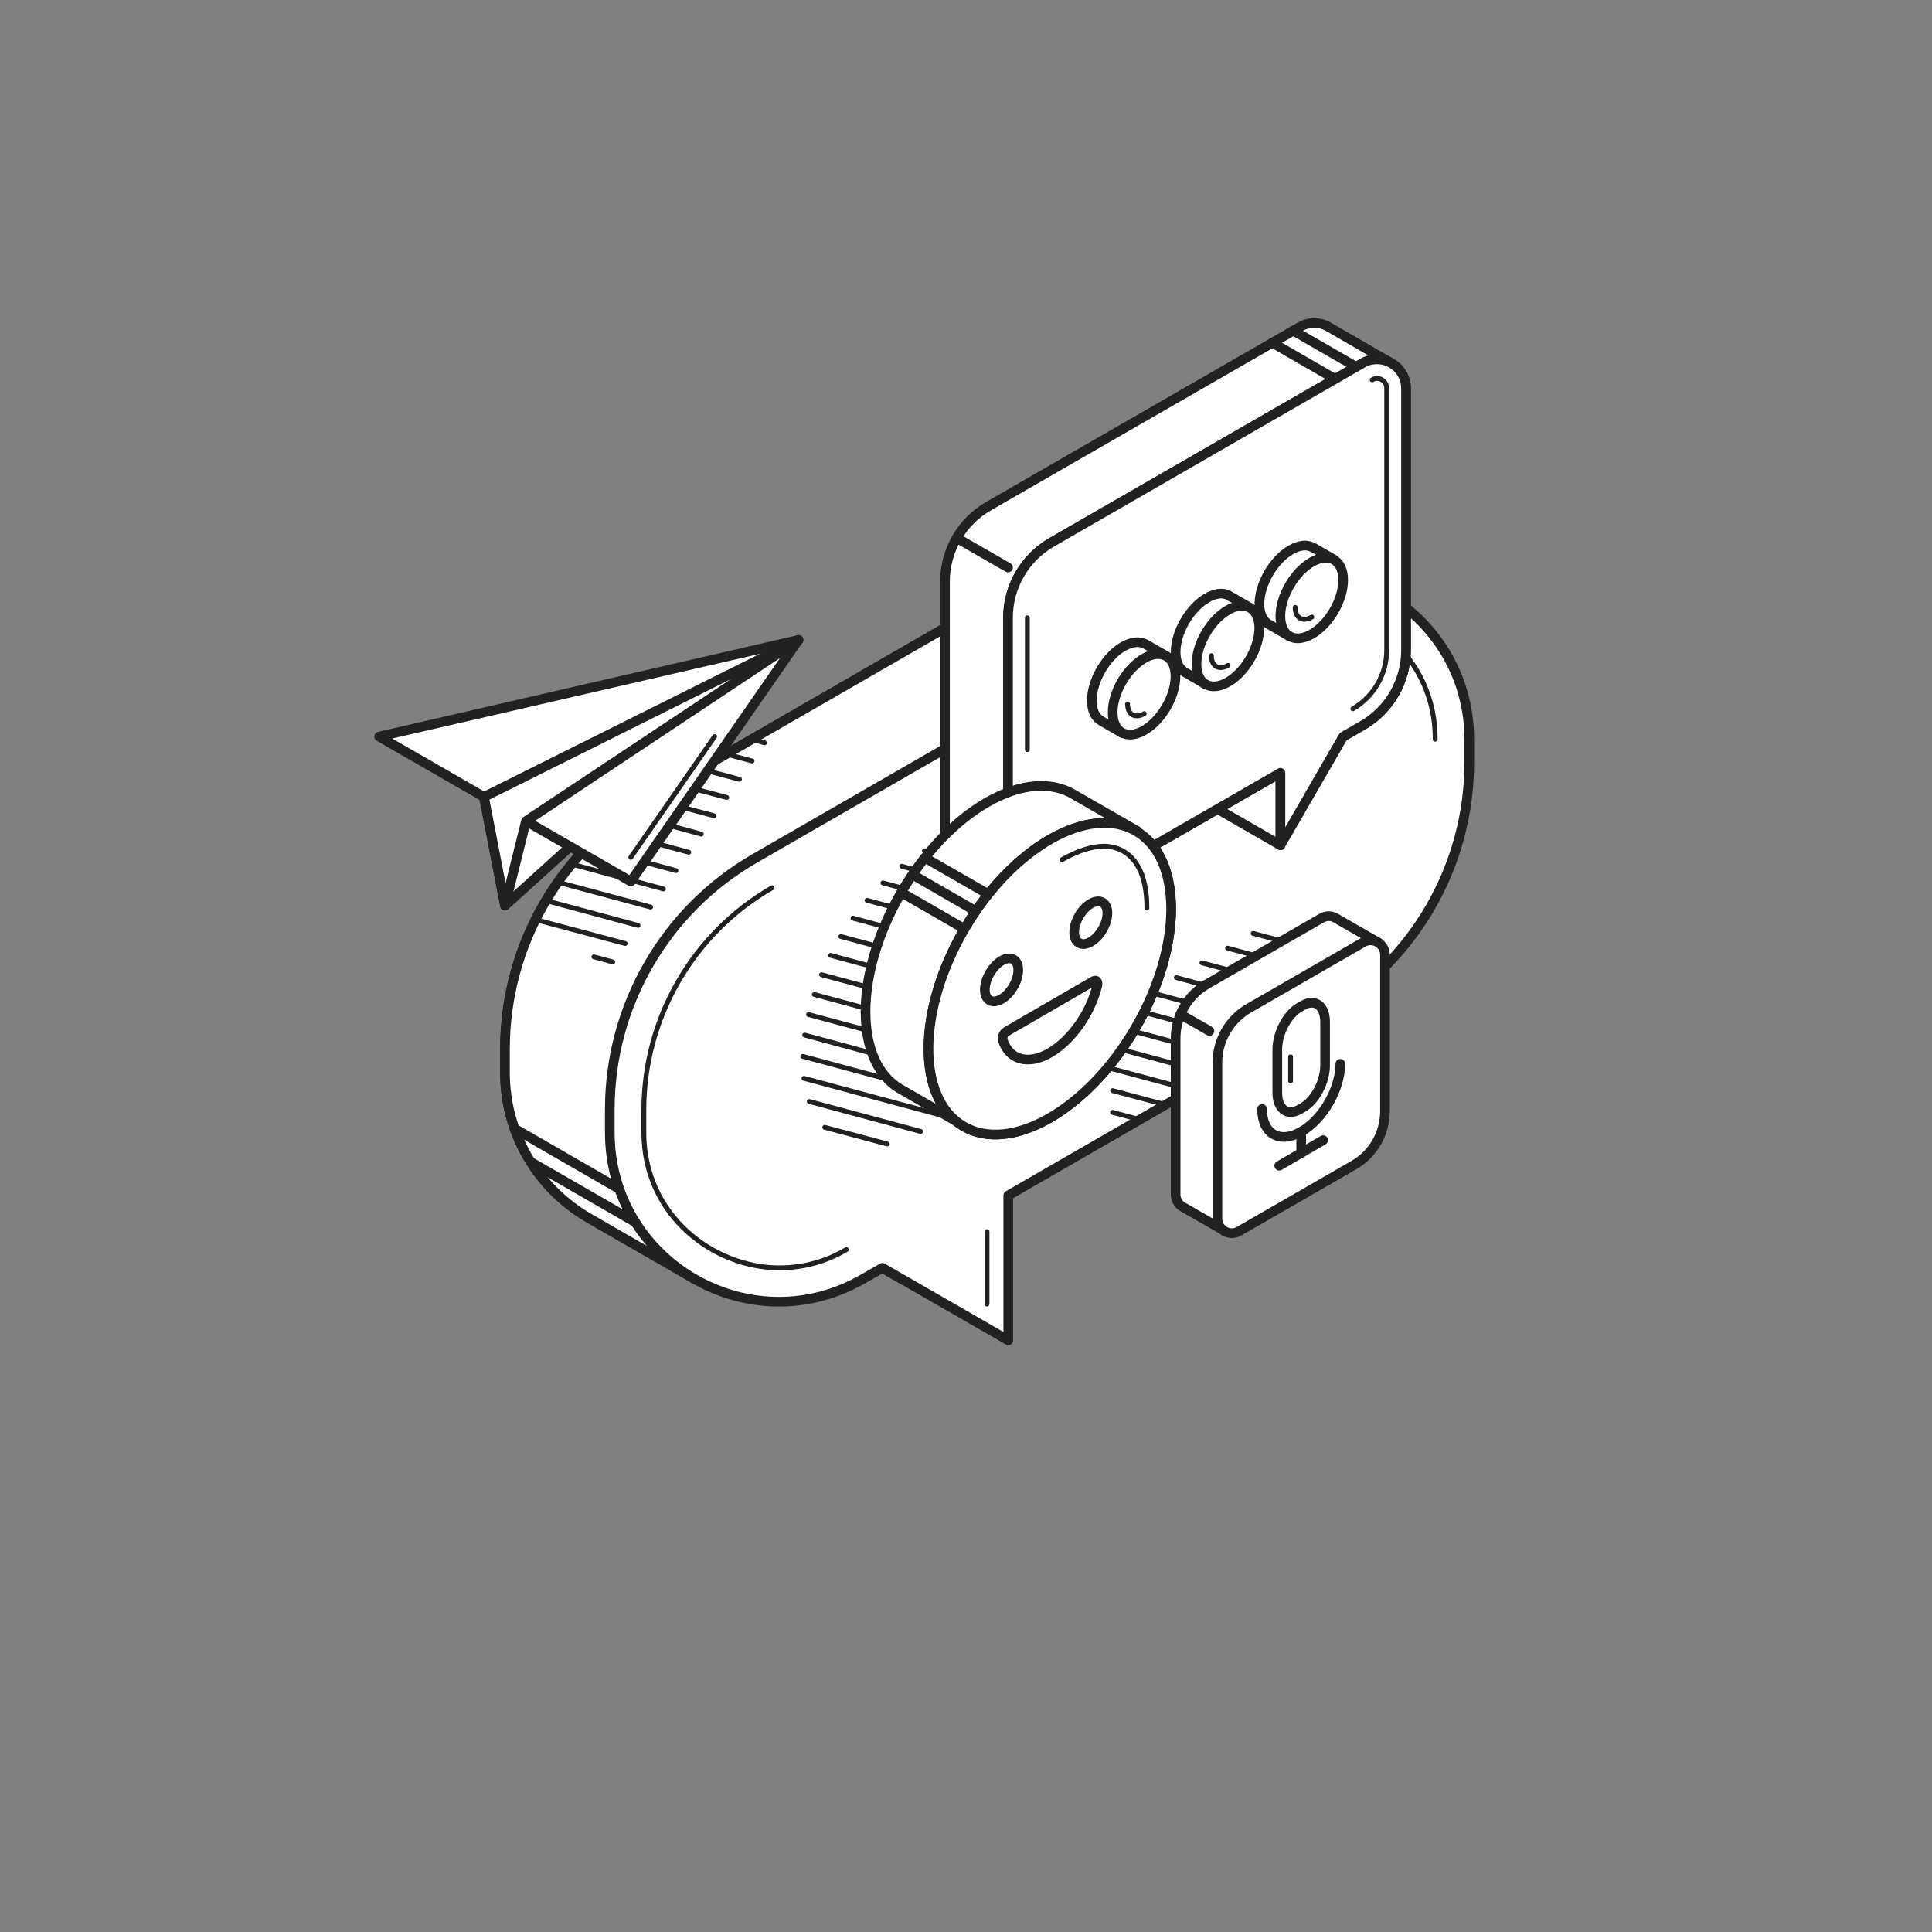 <?xml version="1.0" encoding="utf-8"?>
<!-- Generator: Adobe Illustrator 23.0.1, SVG Export Plug-In . SVG Version: 6.00 Build 0)  -->
<svg version="1.1" id="Isolation_Mode" xmlns="http://www.w3.org/2000/svg" xmlns:xlink="http://www.w3.org/1999/xlink" x="0px"
	 y="0px" viewBox="0 0 800 800" style="enable-background:new 0 0 800 800;" xml:space="preserve">
<rect x="0" y="0" width="800" height="800" fill="#808080" stroke="none"/>
<style type="text/css">
	.st0{fill:#FFFFFF;stroke:#212121;stroke-width:4;stroke-linecap:round;stroke-linejoin:round;}
	.st1{fill:none;stroke:#212121;stroke-width:2;stroke-linecap:round;stroke-linejoin:round;}
	.st2{fill:none;}
	.st3{fill:none;stroke:#212121;stroke-width:4;stroke-linecap:round;stroke-linejoin:round;}
</style>
<title>icon_isometr</title>
<polygon class="st0" points="374,530 321.9,500 374,470 " />
<path class="st0" d="M573,245.3l-43-24.8l-0.2-0.1l-0.2-0.1l0,0c-21.6-12.5-48.1-12.4-69.7,0.1l-190.7,110
	c-37.2,21.4-60.1,61.1-60.1,104v9.5c-0.1,25.2,13.4,48.4,35.3,60.8l0,0l43.4,25l8.3-17.8c6.3-1.6,12.4-4.1,18-7.4l190.7-109.9
	c37.2-21.4,60.1-61.1,60.1-104v-9.5c0-9.6-1.9-19.1-5.7-27.9L573,245.3z" />
<path class="st0" d="M559.2,253.3c3.8,8.8,5.7,18.3,5.7,27.9v9.5c0,42.9-22.9,82.6-60.1,104L314.1,504.5c-5.6,3.3-11.7,5.7-18,7.4
	l-8.3,17.8l-43.4-25c-21.9-12.4-35.4-35.6-35.3-60.8v-9.5c0-42.9,22.9-82.6,60.1-104l190.7-109.9c10.6-6.2,22.6-9.4,34.9-9.4
	c12.2,0,24.2,3.2,34.8,9.3l0.2,0.1l0.2,0.1l43,24.8L559.2,253.3z" />
<path class="st1" d="M503.3,245.5L312.6,355.4c-37.2,21.4-60.1,61.1-60.1,104v9.5c0,53.9,58.3,87.6,105,60.6l190.7-109.9
	c37.2-21.4,60.1-61.1,60.1-104v-9.5C608.2,252.3,550,218.6,503.3,245.5z" />
<path class="st0" d="M503.3,245.5L312.6,355.4c-37.2,21.4-60.1,61.1-60.1,104v9.5c0,53.9,58.3,87.6,105,60.6l7.9-4.5l52.1,30v-60
	l130.8-75.4c37.2-21.4,60.1-61.1,60.1-104v-9.5C608.2,252.3,550,218.6,503.3,245.5z" />
<path class="st1" d="M510.3,257.6c8.4-5,18.1-7.6,27.9-7.6c27,0,56.1,21.5,56.1,56.1" />
<line class="st1" x1="530.1" y1="389.5" x2="518.9" y2="386.5" />
<line class="st1" x1="530.2" y1="398.5" x2="508.3" y2="392.6" />
<line class="st1" x1="530.2" y1="407.4" x2="497.7" y2="398.7" />
<line class="st1" x1="530.2" y1="416.4" x2="487.1" y2="404.8" />
<line class="st1" x1="530.2" y1="425.4" x2="476.5" y2="411" />
<path class="st1" d="M466.7,417.3L466.7,417.3L525,433" />
<line class="st1" x1="514.4" y1="439.1" x2="461.9" y2="425" />
<line class="st1" x1="503.8" y1="445.2" x2="460.7" y2="433.6" />
<polyline class="st1" points="460.7,442.6 493.1,451.3 493.1,451.3 " />
<line class="st1" x1="482.5" y1="457.4" x2="460.7" y2="451.6" />
<line class="st1" x1="471.9" y1="463.6" x2="460.7" y2="460.6" />
<line class="st1" x1="461.3" y1="469.7" x2="460.7" y2="469.5" />
<path class="st2" d="M530.2,390.4V430l-69.4,40v-38.4c0-7.1,3.8-13.8,10-17.3l50.4-29c2.9-1.7,6.5-0.7,8.2,2.2
	C529.9,388.3,530.2,389.3,530.2,390.4z" />
<path class="st1" d="M350.5,517.4c-8.4,5-18,7.6-27.8,7.6l0,0c-27,0-56.1-21.5-56.1-56.1v-9.5c0.1-37.9,20.3-72.9,53.1-91.8" />
<path class="st0" d="M556.2,450v-51.1l14.7-8.5l-17.4-10l0,0c-1.9-1.3-4.3-1.4-6.3-0.2l-47.4,27.3c-8,4.6-13,13.2-13,22.5v64.6
	c0,2.3,1.3,4.4,3.4,5.4l0,0l17.4,10l54.7-31.5l-15.1-8.7C552.9,464.8,556.2,457.6,556.2,450z" />
<path class="st0" d="M560.5,482.5l-47.4,27.3c-2.9,1.7-6.5,0.7-8.2-2.2c-0.5-0.9-0.8-1.9-0.8-3V440c0-9.3,5-17.9,13-22.5l47.4-27.3
	c2.9-1.7,6.5-0.7,8.2,2.2c0.5,0.9,0.8,1.9,0.8,3V460C573.5,469.3,568.6,477.9,560.5,482.5z" />
<polygon class="st3" points="200.4,330 330.6,265 217.8,340 " />
<line class="st3" x1="488.8" y1="420" x2="500.8" y2="426.9" />
<line class="st3" x1="482" y1="212.2" x2="525.4" y2="237.2" />
<line class="st3" x1="497.4" y1="211.1" x2="540.7" y2="236.1" />
<line class="st3" x1="219.7" y1="481.1" x2="263.1" y2="506.1" />
<line class="st3" x1="213" y1="467.3" x2="256.4" y2="492.3" />
<line class="st1" x1="316.6" y1="307.6" x2="311.3" y2="306.1" />
<line class="st1" x1="311.4" y1="315.1" x2="300.6" y2="312.2" />
<line class="st1" x1="306.2" y1="322.7" x2="290" y2="318.4" />
<polyline class="st1" points="279.4,324.5 279.4,324.5 300.9,330.2 " />
<line class="st1" x1="295.7" y1="337.8" x2="268.8" y2="330.6" />
<line class="st1" x1="290.4" y1="345.4" x2="259" y2="336.9" />
<line class="st1" x1="285.2" y1="352.9" x2="250.6" y2="343.6" />
<line class="st1" x1="279.9" y1="360.5" x2="243.1" y2="350.6" />
<line class="st1" x1="274.7" y1="368.1" x2="236.7" y2="357.8" />
<polyline class="st1" points="231,365.3 231,365.3 269.4,375.6 " />
<line class="st1" x1="264.2" y1="383.2" x2="226" y2="372.9" />
<line class="st1" x1="258.9" y1="390.7" x2="221.8" y2="380.8" />
<line class="st1" x1="253.7" y1="398.3" x2="245.9" y2="396.2" />
<path class="st2" d="M321.9,300l-5.3,7.6l-5.2,7.6l-21,30.2l-5.2,7.6l-5.3,7.6l-5.2,7.6l-5.2,7.6l-15.8,22.7l-1.2,1.7l-6.6-3.8
	l-18.5-10.7l-4.9,4.4l-7.4,6.7c0.9-2.7,1.9-5.3,2.9-7.9c1.1-2.7,2.3-5.4,3.6-8s2.7-5.2,4.3-7.8c1.5-2.6,3.2-5.2,4.9-7.6l0,0
	c1.8-2.6,3.7-5,5.7-7.5s4.2-4.8,6.5-7.2c2.4-2.4,4.8-4.8,7.4-7c2.7-2.4,5.5-4.6,8.5-6.7c3.2-2.3,6.4-4.4,9.8-6.4l0.4-0.2l10.2-5.9
	l0,0l10.6-6.1l10.6-6.1l10.6-6.1L321.9,300L321.9,300z" />
<path class="st1" d="M395.7,346.8L395.7,346.8l29.3,7.9" />
<polyline class="st1" points="382.8,352.3 382.8,352.3 430.6,365.1 " />
<line class="st1" x1="432.5" y1="374.6" x2="373.4" y2="358.7" />
<line class="st1" x1="432.8" y1="383.6" x2="365.6" y2="365.6" />
<line class="st1" x1="432" y1="392.4" x2="359" y2="372.8" />
<line class="st1" x1="430.2" y1="400.9" x2="353.2" y2="380.2" />
<line class="st1" x1="427.8" y1="409.2" x2="348.2" y2="387.8" />
<line class="st1" x1="424.6" y1="417.4" x2="343.9" y2="395.6" />
<line class="st1" x1="420.9" y1="425.3" x2="340.2" y2="403.6" />
<polyline class="st1" points="337.2,411.8 337.2,411.8 416.5,433.1 " />
<line class="st1" x1="411.4" y1="440.7" x2="334.8" y2="420.1" />
<line class="st1" x1="405.5" y1="448.1" x2="333.2" y2="428.6" />
<line class="st1" x1="398.8" y1="455.3" x2="332.4" y2="437.4" />
<line class="st1" x1="390.9" y1="462.1" x2="332.9" y2="446.5" />
<line class="st1" x1="381.2" y1="468.5" x2="335.1" y2="456.1" />
<polyline class="st1" points="341.5,466.8 341.5,466.8 367.4,473.7 " />
<ellipse transform="matrix(0.505 -0.863 0.863 0.505 -164.377 533.429)" class="st2" cx="382.7" cy="410" rx="70.8" ry="40.9" />
<path class="st0" d="M575.5,150c0,0-25.6-14.8-26-15l0,0c-3.6-1.8-7.8-1.7-11.3,0.4l-128.9,74.2c-11.1,6.4-18,18.3-18,31.2v108.4
	c0,4.6,2.6,8.7,6.6,10.8l0,0l26,15L575.5,150z" />
<polygon class="st0" points="209.1,375 200.4,330 330.6,265 " />
<polygon class="st0" points="330.6,265 157,305 261.2,365 " />
<line class="st1" x1="261.2" y1="355" x2="295.9" y2="305" />
<polygon class="st0" points="209.1,375 217.8,340 330.6,265 200.4,330 " />
<polygon class="st0" points="495.5,300 530.2,320 530.2,350 495.5,330 " />
<path class="st0" d="M564.2,150.4l-128.8,74.2c-11.1,6.4-18,18.3-18,31.2v108.4c0,6.6,5.4,12,12,12c2.1,0,4.2-0.6,6-1.6l128.8-74.2
	c11.1-6.4,18-18.3,18-31.2V160.8c0-6.6-5.4-12-12-12C568.1,148.8,566,149.3,564.2,150.4z" />
<path class="st0" d="M564.2,150.4l-128.8,74.2c-11.1,6.4-18,18.3-18,31.2v108.4c0,6.6,5.4,12,12,12c2.1,0,4.2-0.6,6-1.6l94.8-54.6
	v30l26-45l8-4.6c11.1-6.4,18-18.3,18-31.2V160.8c0-6.6-5.4-12-12-12C568,148.8,566,149.3,564.2,150.4z" />
<path class="st0" d="M517.7,251.7l-8.7-5l0,0l-0.1-0.1l0,0c-2.4-1.3-5.5-1.1-9.1,1c-7.2,4.1-13,14.2-13,22.4c0,4.2,1.5,7.1,3.9,8.4
	l0,0l8.8,5.1L517.7,251.7z" />
<path class="st0" d="M552.4,231.7l-8.7-5l0,0h-0.1l0,0c-2.3-1.3-5.5-1.1-9.1,1c-7.2,4.1-13,14.2-13,22.4c0,4.2,1.5,7.1,3.9,8.4l0,0
	l8.8,5.1L552.4,231.7z" />
<line class="st3" x1="396.2" y1="222.8" x2="417.4" y2="235" />
<ellipse transform="matrix(0.505 -0.863 0.863 0.505 55.186 591.386)" class="st0" cx="543.2" cy="247.6" rx="18.3" ry="10.6" />
<path class="st0" d="M470.9,344.1l-26.1-15l0,0c-9.1-5.6-22-5-36.2,3.2c-27.7,16-50.2,54.8-50.2,86.6c0,15.5,5.3,26.5,14,31.8l0,0
	l0.4,0.2l0.5,0.3l25.1,14.5L470.9,344.1z" />
<path class="st1" d="M543.2,255.5c-3.8,2.2-6.9,0.4-6.9-4" />
<ellipse transform="matrix(0.505 -0.863 0.863 0.505 20.797 571.278)" class="st0" cx="508.5" cy="267.5" rx="18.3" ry="10.6" />
<path class="st0" d="M483,271.7l-8.7-5l0,0h-0.1l0,0c-2.3-1.3-5.5-1-9.1,1c-7.2,4.1-13,14.2-13,22.4c0,4.2,1.5,7.1,3.9,8.4l0,0
	l8.8,5.1L483,271.7z" />
<path class="st1" d="M508.5,275.5c-3.8,2.2-6.9,0.4-6.9-4" />
<ellipse transform="matrix(0.505 -0.863 0.863 0.505 -13.645 551.222)" class="st0" cx="473.8" cy="287.5" rx="18.3" ry="10.6" />
<path class="st1" d="M473.8,295.5c-3.8,2.2-6.9,0.4-6.9-4" />
<ellipse transform="matrix(0.505 -0.863 0.863 0.505 -134.335 575.893)" class="st0" cx="434.7" cy="405" rx="70.8" ry="40.9" />
<ellipse transform="matrix(0.505 -0.863 0.863 0.505 -134.335 575.893)" class="st0" cx="434.7" cy="405" rx="70.8" ry="40.9" />
<path class="st1" d="M439.7,356c6.3-3.6,12.4-5.6,17.5-5.6s17.7,2.6,17.7,25.6" />
<line class="st3" x1="383" y1="355.2" x2="409.1" y2="370.2" />
<line class="st3" x1="377.9" y1="362.2" x2="403.9" y2="377.2" />
<line class="st3" x1="373.3" y1="369.6" x2="399.3" y2="384.6" />
<line class="st1" x1="408.7" y1="540" x2="408.7" y2="510" />
<line class="st3" x1="535.5" y1="136.9" x2="561.5" y2="151.9" />
<line class="st3" x1="526.8" y1="141.9" x2="552.8" y2="156.9" />
<line class="st1" x1="534.4" y1="437.6" x2="534.4" y2="447.6" />
<path class="st1" d="M568.2,157.3c0.6-0.4,1.3-0.6,2-0.6c2.2,0,4,1.8,4,4v108.5c0,10-5.3,19.2-14,24.3" />
<line class="st1" x1="425.4" y1="310.4" x2="425.4" y2="255.8" />
<path class="st3" d="M539.5,458.6l-1.4,0.8c-5,2.9-9.2-0.2-9.2-6.9v-17.9c0-6.7,4.1-14.6,9.2-17.5l1.4-0.8c5.1-2.9,9.2,0.2,9.2,6.9
	v17.9C548.7,447.9,544.6,455.7,539.5,458.6z" />
<path class="st3" d="M555,440.5c0,10.4-7.2,23-16.2,28.1s-16.2,0.9-16.2-9.4" />
<line class="st3" x1="538.8" y1="468.6" x2="538.8" y2="477.4" />
<line class="st3" x1="547.9" y1="472.1" x2="529.7" y2="482.7" />
<ellipse transform="matrix(0.503 -0.865 0.865 0.503 -105.849 580.248)" class="st3" cx="451.3" cy="382.1" rx="9.7" ry="5.6" />
<ellipse transform="matrix(0.505 -0.863 0.863 0.505 -144.646 558.849)" class="st3" cx="414.7" cy="405.5" rx="9.8" ry="5.6" />
<path class="st3" d="M452.7,406.3c1.2-0.7,2,0.1,1.7,1.6c-2.6,11.1-10.4,22.6-19.6,28s-17.1,2.8-19.6-5.3c-0.2-1.4,0.4-2.8,1.6-3.5
	L452.7,406.3z" />
</svg>
